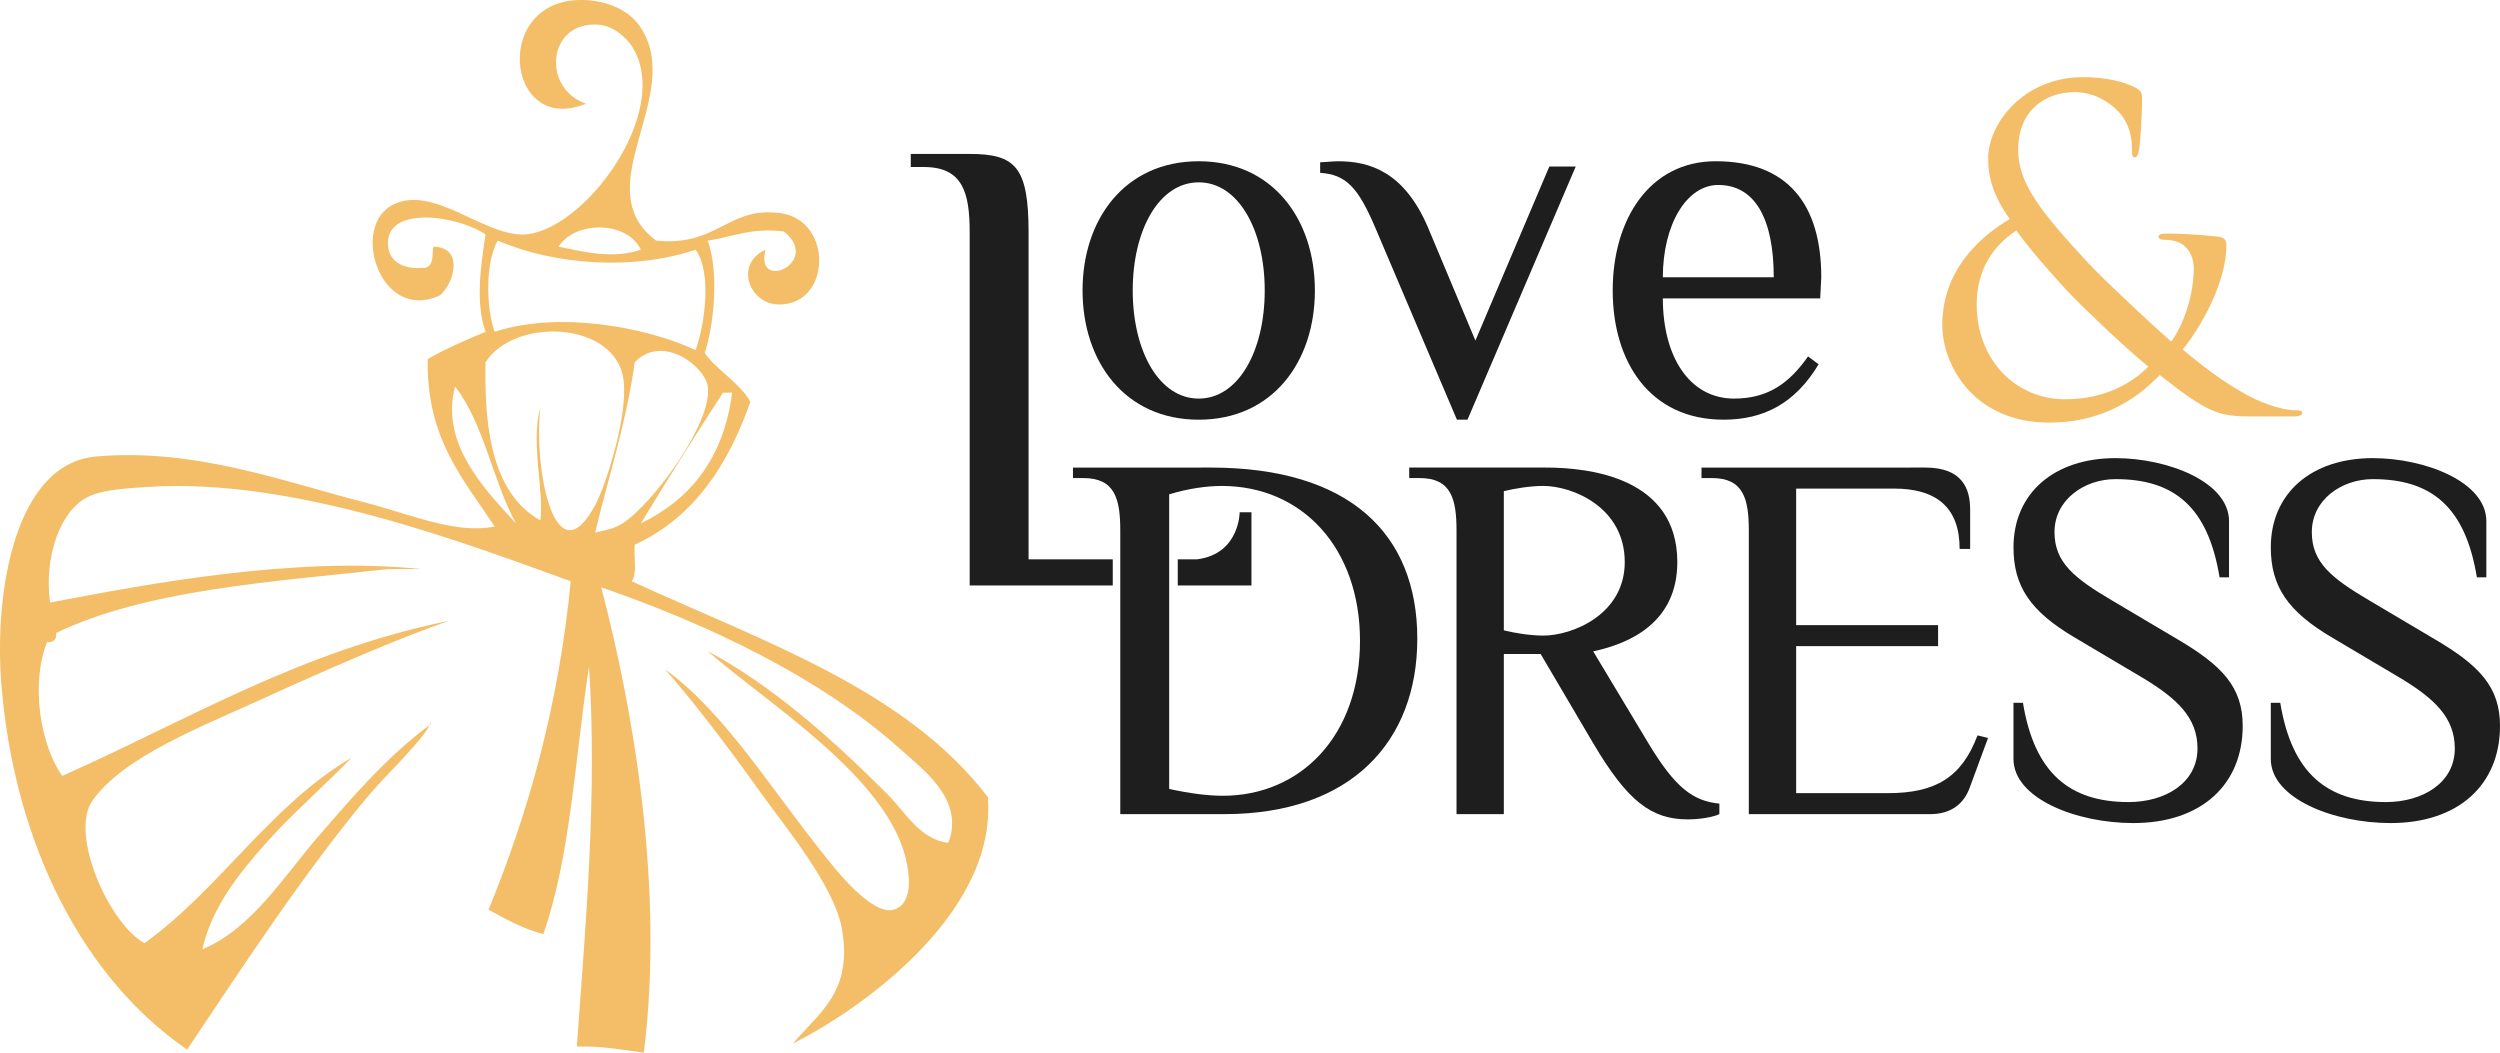 <?xml version="1.0" encoding="utf-8"?>
<!-- Generator: Adobe Illustrator 22.0.1, SVG Export Plug-In . SVG Version: 6.00 Build 0)  -->
<svg version="1.1" id="Шар_1" xmlns="http://www.w3.org/2000/svg" xmlns:xlink="http://www.w3.org/1999/xlink" x="0px" y="0px"
	 width="190px" height="80px" viewBox="0 0 190 80" enable-background="new 0 0 190 80" xml:space="preserve">
<g>
	<path fill-rule="evenodd" clip-rule="evenodd" fill="#F3BE67" d="M14.223,79.769C6.44,74.444,1.102,64.308,0.107,52.032
		c-0.565-6.969,0.994-16.779,7.173-17.336c7.482-0.674,14.327,1.922,20.364,3.467c3.486,0.892,7,2.469,9.951,1.849
		c-2.358-3.578-5.203-6.669-5.091-12.713c1.353-0.805,2.878-1.439,4.396-2.081c-0.781-2.217-0.355-5.06,0-7.396
		c-1.983-1.413-7.741-2.329-7.405,0.924c0.099,0.962,0.917,1.72,2.545,1.619c1.122,0.111,0.722-1.435,0.925-1.619
		c2.342,0.072,1.521,2.843,0.463,3.699c-4.548,2.143-6.906-5.344-3.471-6.935c3.016-1.397,6.685,2.295,9.719,2.312
		c4.501,0.027,11.581-9.331,8.331-14.331c-0.343-0.526-1.318-1.536-2.546-1.618c-3.858-0.258-4.314,4.837-0.926,6.009
		c-6.233,2.554-7.258-8.474,0.232-7.858c1.348,0.11,3.032,0.682,3.934,2.08c3.358,5.203-4.206,12.138,1.157,16.181
		c4.709,0.484,5.44-2.645,9.487-2.081c3.992,0.556,3.853,7.049-0.232,6.935c-2.155-0.061-3.334-3.088-0.925-4.161
		c-0.876,3.258,4.312,0.969,1.389-1.387c-2.471-0.31-3.901,0.42-5.785,0.694c0.859,2.458,0.487,6.287-0.232,8.552
		c1.002,1.387,2.595,2.185,3.471,3.698c-1.711,4.84-4.301,8.801-8.793,10.864c-0.086,0.916,0.212,2.215-0.232,2.774
		c9.925,4.571,20.797,8.195,27.074,16.411c0.267,3.569-1.211,6.533-2.777,8.783c-2.867,4.118-7.84,7.817-12.034,9.939
		c1.925-2.321,4.603-3.901,3.702-8.782c-0.6-3.256-4.354-7.748-6.247-10.402c-2.586-3.625-5.145-6.955-7.174-9.245
		c4.534,3.264,8.032,9.084,12.264,14.331c0.584,0.723,3.403,4.383,5.091,3.929c1.389-0.373,1.315-2.349,0.926-3.929
		c-1.545-6.269-10.619-11.821-15.041-15.718c4.916,2.623,9.459,6.675,13.653,10.864c1.328,1.327,2.487,3.468,4.628,3.698
		c1.255-3.266-1.874-5.525-3.703-7.164c-5.968-5.349-14.453-9.416-22.678-12.251c2.439,9.263,4.812,22.842,3.24,35.365
		c-1.639-0.212-3.183-0.519-5.091-0.463c0.659-9.2,1.565-19.138,0.925-28.893c-1.051,6.887-1.406,14.468-3.471,20.341
		c-1.595-0.41-2.862-1.147-4.165-1.849c3.029-7.376,5.321-15.487,6.248-24.963c-7.77-2.792-20.987-7.915-32.166-7.166
		c-1.249,0.084-3.203,0.165-4.397,0.694c-2.291,1.016-3.48,4.746-3.007,8.09c7.307-1.387,18.6-3.551,28.231-2.542
		c-0.848,0-1.697,0-2.545,0c-9.044,0.982-18.458,1.595-25.223,4.854c0.042,0.504-0.189,0.735-0.694,0.693
		c-1.272,3.202-0.492,7.872,1.156,10.171c9.504-4.221,17.994-9.456,29.389-11.788c-4.003,1.401-9.221,3.672-14.347,6.01
		c-4.607,2.101-10.369,4.327-12.727,7.628c-1.83,2.561,1.289,9.428,3.934,10.863c5.78-4.167,9.489-10.4,15.736-14.099
		c-2.098,2.184-4.472,4.21-6.48,6.471c-1.958,2.207-4.109,4.794-4.859,8.091c3.747-1.543,6.181-5.538,8.793-8.553
		c2.635-3.041,5.291-6.147,8.563-8.552c0.001-0.077-0.002-0.154,0-0.231c-0.02,0.888-3.347,4.028-4.629,5.547
		C23.158,66.221,18.163,73.891,14.223,79.769z M42.454,18.747c2.091,0.43,4.184,0.937,6.247,0.232
		C47.682,16.771,43.697,16.76,42.454,18.747z M37.825,18.285c-0.927,1.63-0.906,5.019-0.231,6.933
		c4.899-1.614,11.561-0.346,15.273,1.388c0.682-1.903,1.266-5.867,0-7.628C48.028,20.593,42.103,20.124,37.825,18.285z
		 M45.231,38.394c0.884-1.644,2.695-7.419,2.082-9.94c-0.985-4.054-8.243-4.283-10.413-0.924c-0.126,5.52,0.708,10.081,4.165,12.02
		c0.309-2.144-0.761-5.974,0-8.553C40.548,35.655,42.176,44.071,45.231,38.394z M47.313,39.781c2.307-1.491,6.866-7.672,6.48-10.401
		c-0.22-1.553-3.463-4.038-5.553-1.849c-0.653,4.665-1.983,8.653-3.008,12.945C45.667,40.35,46.573,40.259,47.313,39.781z
		 M39.214,39.781c-1.773-3.238-2.428-7.591-4.628-10.401C33.413,33.761,36.954,37.302,39.214,39.781z M54.95,29.842
		c-2.129,3.267-4.211,6.581-6.248,9.939c3.785-1.843,6.297-4.96,6.942-9.939C55.412,29.842,55.181,29.842,54.95,29.842z"/>
	<g>
		<path fill="#F3BE67" d="M147.613,24.717c0-3.918,2.515-6.53,5.13-8.071c-1.24-1.741-1.643-3.114-1.643-4.621
			c0-2.646,2.716-6.162,7.208-6.162c1.71,0,3.151,0.335,4.057,0.837c0.402,0.235,0.436,0.435,0.436,0.837
			c0,1.005-0.134,3.349-0.235,3.851c-0.101,0.502-0.201,0.569-0.335,0.569c-0.168,0-0.201-0.134-0.201-0.636
			c0-0.871-0.201-1.976-1.039-2.846c-0.738-0.77-1.878-1.474-3.353-1.474c-2.012,0-4.258,1.239-4.258,4.387
			c0,2.612,1.81,4.789,5.297,8.573c1.14,1.239,5.264,5.09,6.337,5.995c0.939-1.272,1.71-3.516,1.71-5.559
			c0-0.502-0.134-1.139-0.637-1.641c-0.436-0.435-1.14-0.536-1.643-0.536c-0.201,0-0.402-0.067-0.402-0.234
			c0-0.167,0.268-0.235,0.536-0.235c0.805,0,2.146,0.034,4.023,0.235c0.503,0.067,0.604,0.335,0.604,0.67
			c0,2.712-1.844,6.095-3.319,7.903c2.213,1.875,3.688,2.78,4.627,3.316c1.073,0.636,2.783,1.306,3.99,1.306
			c0.302,0,0.469,0.033,0.469,0.234c0,0.134-0.268,0.234-0.57,0.234h-3.286c-2.481,0-3.286-0.234-6.974-3.148
			c-0.771,0.77-3.42,3.617-8.382,3.617C149.892,32.118,147.613,27.63,147.613,24.717z M163.27,27.865
			c-1.877-1.54-5.197-4.722-6.068-5.659c-0.872-0.938-3.017-3.316-3.956-4.688c-1.743,1.139-3.017,2.947-3.017,5.626
			c0,4.186,2.95,7.2,6.705,7.2C160.051,30.343,162.13,29.037,163.27,27.865z"/>
	</g>
	<g>
		<path fill="#1E1E1E" d="M92.013,35.535c10.548,0,15.702,5.029,15.702,13.01c0,7.782-4.994,13.329-14.663,13.329h-7.911v-21.55
			c0-2.394-0.4-3.991-2.797-3.991h-0.799v-0.798H92.013z M88.857,59.959c1.638,0.359,2.996,0.519,4.075,0.519
			c5.913,0,10.428-4.55,10.428-11.773c0-7.064-4.395-11.773-10.508-11.773c-1.159,0-2.557,0.199-3.995,0.638V59.959z"/>
		<path fill="#1E1E1E" d="M117.088,49.702h-2.797v12.172h-3.596v-21.55c0-2.394-0.4-3.991-2.797-3.991H107.1v-0.798h10.388
			c3.396,0,9.988,0.798,9.988,7.184c0,4.589-3.596,6.186-6.393,6.784l4.195,6.984c2.038,3.392,3.396,4.39,5.394,4.589v0.798
			c-0.4,0.2-1.398,0.399-2.397,0.399c-2.797,0-4.595-1.397-7.192-5.787L117.088,49.702z M123.481,42.718
			c0-4.19-3.995-5.787-6.193-5.787c-0.999,0-2.198,0.199-2.997,0.399v10.576c0.799,0.199,1.998,0.399,2.997,0.399
			C119.486,48.305,123.481,46.709,123.481,42.718z"/>
		<path fill="#1E1E1E" d="M146.335,35.535c2.797,0,3.396,1.596,3.396,3.193v2.993h-0.799c0-3.193-1.798-4.589-4.994-4.589h-7.431
			v10.376h10.787v1.596h-10.787v11.174h6.992c3.596,0,5.593-1.197,6.792-4.39l0.799,0.2l-1.398,3.791
			c-0.44,1.197-1.398,1.995-2.996,1.995H132.91v-21.55c0-2.394-0.4-3.991-2.797-3.991h-0.799v-0.798H146.335z"/>
		<path fill="#1E1E1E" d="M162.134,62.553c-4.355,0-9.109-1.876-9.109-4.869v-4.27h0.719c0.879,5.348,3.556,7.543,8.031,7.543
			c2.757,0,5.234-1.437,5.234-4.071c0-2.315-1.478-3.791-4.395-5.507l-4.914-2.913c-3.396-1.995-4.675-3.911-4.675-6.864
			c0-4.11,3.076-6.784,7.751-6.784c3.955,0,8.63,1.796,8.63,4.789v4.27h-0.719c-0.879-5.348-3.436-7.463-7.911-7.463
			c-2.357,0-4.634,1.556-4.634,4.031c0,2.315,1.518,3.512,4.435,5.228l4.914,2.913c3.396,1.996,4.954,3.632,4.954,6.585
			C170.445,59.639,167.288,62.553,162.134,62.553z"/>
		<path fill="#1E1E1E" d="M181.69,62.553c-4.355,0-9.109-1.876-9.109-4.869v-4.27h0.719c0.879,5.348,3.556,7.543,8.031,7.543
			c2.757,0,5.234-1.437,5.234-4.071c0-2.315-1.478-3.791-4.395-5.507l-4.914-2.913c-3.396-1.995-4.675-3.911-4.675-6.864
			c0-4.11,3.076-6.784,7.751-6.784c3.955,0,8.63,1.796,8.63,4.789v4.27h-0.719c-0.879-5.348-3.436-7.463-7.911-7.463
			c-2.357,0-4.634,1.556-4.634,4.031c0,2.315,1.518,3.512,4.435,5.228l4.914,2.913C188.442,50.58,190,52.216,190,55.17
			C190,59.639,186.844,62.553,181.69,62.553z"/>
	</g>
	<g>
		<path fill="#1E1E1E" d="M91.103,12.255c5.618,0,8.829,4.409,8.829,9.821c0,5.412-3.211,9.821-8.829,9.821
			c-5.618,0-8.829-4.409-8.829-9.821C82.274,16.664,85.484,12.255,91.103,12.255z M91.103,13.858c-3.01,0-5.016,3.608-5.016,8.217
			c0,4.61,2.006,8.218,5.016,8.218c3.01,0,5.016-3.608,5.016-8.218C96.119,17.466,94.112,13.858,91.103,13.858z"/>
		<path fill="#1E1E1E" d="M112.131,25.884l5.618-13.228h2.007l-8.227,19.241h-0.803l-6.22-14.631
			c-1.284-3.006-2.207-4.009-4.174-4.129v-0.802c0.201,0,1.003-0.08,1.365-0.08c2.408,0,5.016,0.802,6.822,5.01L112.131,25.884z"/>
		<path fill="#1E1E1E" d="M138.335,22.677h-11.959c0,4.409,2.006,7.616,5.418,7.616c2.608,0,4.214-1.203,5.618-3.207l0.803,0.601
			c-1.806,3.006-4.214,4.209-7.223,4.209c-5.618,0-8.427-4.409-8.427-9.821c0-5.411,2.809-9.821,7.825-9.821
			c5.418,0,8.026,3.207,8.026,8.819L138.335,22.677z M134.804,21.073c0-4.409-1.405-7.015-4.214-7.015
			c-2.408,0-4.214,3.006-4.214,7.015H134.804z"/>
	</g>
	<g>
		<path fill="#1E1E1E" d="M84.57,44.496v-1.988h-6.398V17.662c0-4.969-0.995-5.963-4.477-5.963h-4.477v0.994h0.995
			c2.985,0,3.482,1.988,3.482,4.969v26.834H84.57z"/>
		<path fill="#1E1E1E" d="M94.215,38.93c0,0,0,3.168-3.234,3.578h-1.472v1.988h5.601V38.93H94.215z"/>
	</g>
</g>
</svg>

